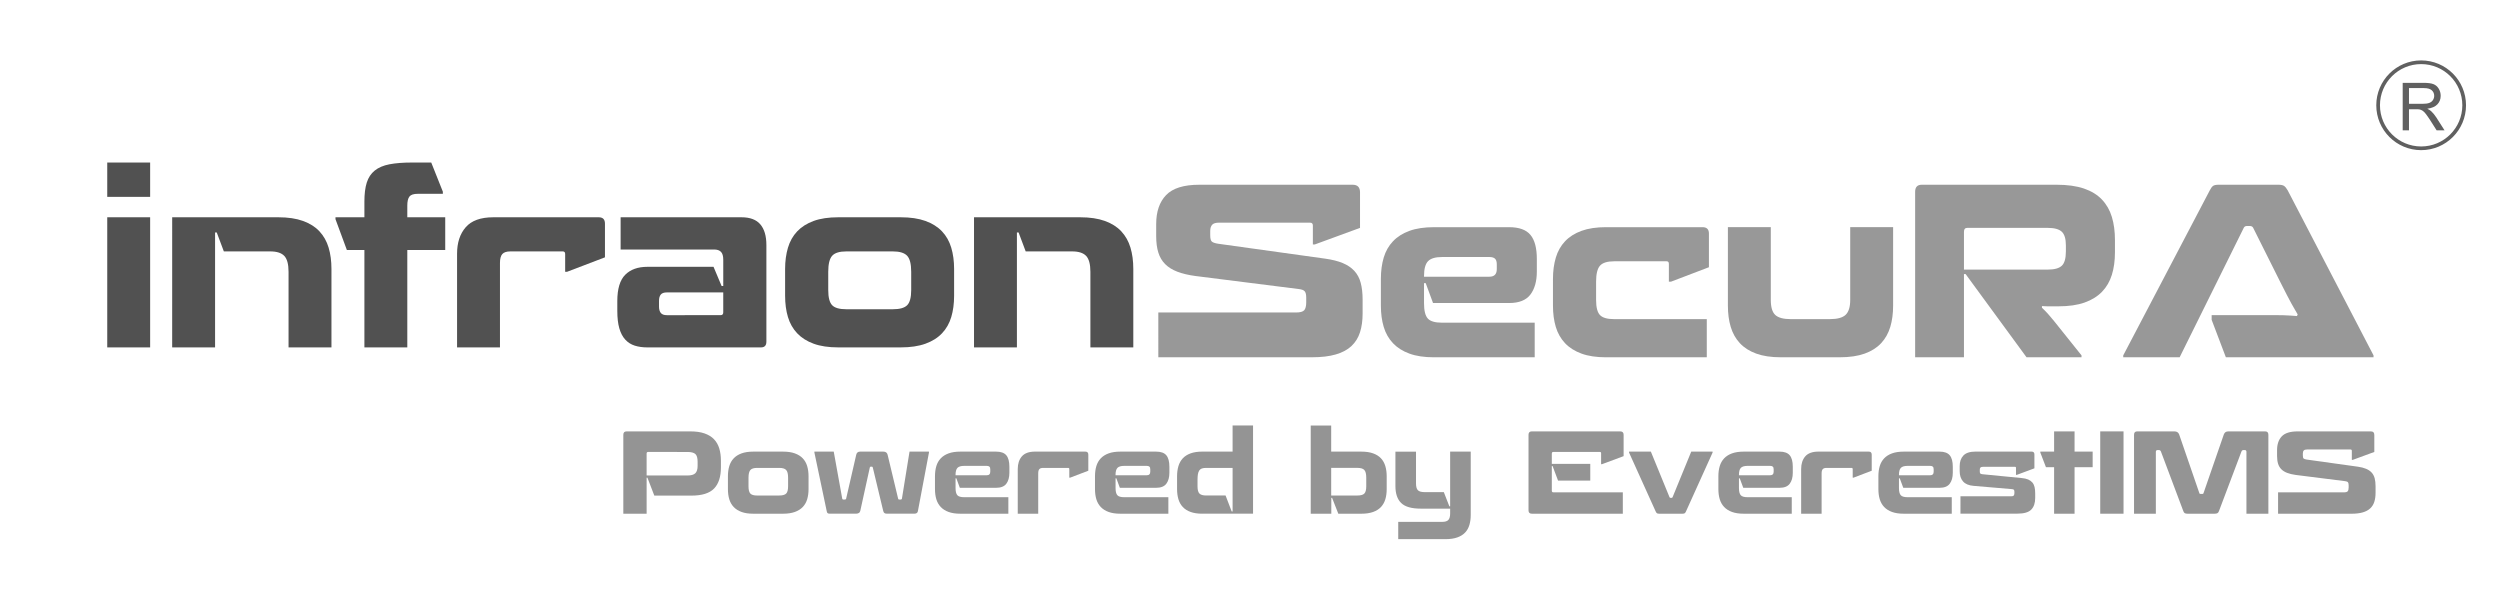 <?xml version="1.0" encoding="utf-8"?>
<!-- Generator: Adobe Illustrator 16.0.0, SVG Export Plug-In . SVG Version: 6.00 Build 0)  -->
<!DOCTYPE svg PUBLIC "-//W3C//DTD SVG 1.1//EN" "http://www.w3.org/Graphics/SVG/1.1/DTD/svg11.dtd">
<svg version="1.1" id="Layer_1" xmlns="http://www.w3.org/2000/svg" xmlns:xlink="http://www.w3.org/1999/xlink" x="0px" y="0px"
	 width="678px" height="163px" viewBox="0 0 678 163" enable-background="new 0 0 678 163" xml:space="preserve">
<path display="none" fill="#97A6BA" d="M116.914,473.307c2.18,7.144-49.745,33.047-49.745,33.047l3.261,5.951l-15.174,8.063
	l14.92-1.72l-0.505,2.628l-20.046,2.308l-2.291,1.257l-1.031-1.905l-4.016,1.709l-6.827-12.987l3.702-1.931l-1.144-2.111
	l22.991-11.659l3.31,5.739c0,0,50.351-23.924,54.118-35.432"/>
<path display="none" fill="#FFFFFF" d="M149.962,223.068C135.688,236.227,96.134,251.8,96.134,251.8l1.925,4.325l-15.782,6.811
	l15.01-0.494l-0.718,2.563L76.4,265.663l-2.386,1.063l-1.295-2.181l-4.541,2.013l-6.233-13.269l5.161-2.304l-0.967-2.199
	l23.867-9.741l1.969,4.168c0,0,29.636-9.487,57.694-29.063"/>
<g>
	<g>
		<g>
			<path fill="#515151" d="M29.083,53.396v-9.32h11.635v9.32H29.083z M29.083,94.215V58.926h11.635v35.289H29.083z"/>
			<path fill="#515151" d="M46.696,58.926h28.797c2.613,0,4.842,0.332,6.685,0.995c1.842,0.665,3.332,1.607,4.467,2.829
				c1.135,1.221,1.961,2.689,2.475,4.403c0.514,1.714,0.771,3.643,0.771,5.784v21.277H78.255V73.71c0-2.057-0.386-3.491-1.157-4.307
				c-0.771-0.813-2.036-1.222-3.792-1.222h-12.6l-1.928-5.143h-0.45v31.176H46.693L46.696,58.926L46.696,58.926z"/>
			<path fill="#515151" d="M120.745,67.796H110.46v26.419H98.825V67.796h-4.757l-3.085-8.356v-0.514h7.842v-4.242
				c0-2.1,0.214-3.825,0.644-5.174c0.428-1.351,1.146-2.433,2.152-3.248c1.006-0.813,2.335-1.382,3.985-1.703
				c1.648-0.32,3.696-0.481,6.139-0.481h5.207l3.149,7.907v0.578h-6.813c-1.115,0-1.864,0.248-2.25,0.74
				c-0.386,0.492-0.578,1.316-0.578,2.475v3.15h10.285V67.796L120.745,67.796z"/>
			<path fill="#515151" d="M153.785,73.71h-0.514v-4.821c0-0.471-0.216-0.707-0.645-0.707H138.42c-1.027,0-1.758,0.236-2.186,0.707
				c-0.429,0.473-0.644,1.287-0.644,2.442v22.884h-11.635V68.824c0-2.999,0.781-5.398,2.347-7.199c1.563-1.8,4.06-2.699,7.488-2.699
				h28.604c1.114,0,1.672,0.577,1.672,1.734v9.128L153.785,73.71z"/>
			<path fill="#515151" d="M168.312,67.667v-8.741h32.783c2.313,0,4.018,0.643,5.109,1.928c1.092,1.285,1.639,3.149,1.639,5.592
				v26.226c0,1.028-0.492,1.543-1.479,1.543h-30.79c-1.285,0-2.433-0.16-3.438-0.48c-1.009-0.32-1.864-0.865-2.571-1.64
				c-0.707-0.771-1.244-1.788-1.607-3.054s-0.546-2.839-0.546-4.727V81.68c0-3.343,0.717-5.731,2.153-7.168
				c1.435-1.436,3.438-2.152,6.01-2.152h17.936l2.188,5.207h0.449v-7.135c0-0.985-0.203-1.692-0.61-2.121
				c-0.407-0.428-1.019-0.644-1.832-0.644H168.312z M195.438,85.473c0.472,0,0.707-0.256,0.707-0.771v-5.399h-15.298
				c-0.771,0-1.318,0.193-1.641,0.58c-0.322,0.385-0.481,0.963-0.481,1.734v1.543c0,0.729,0.161,1.297,0.481,1.704
				c0.321,0.407,0.868,0.61,1.641,0.61L195.438,85.473L195.438,85.473z"/>
			<path fill="#515151" d="M258.753,80.202c0,2.144-0.258,4.071-0.771,5.784c-0.514,1.716-1.351,3.184-2.507,4.404
				c-1.157,1.221-2.657,2.164-4.499,2.826c-1.845,0.666-4.072,0.996-6.687,0.996h-16.97c-2.614,0-4.832-0.33-6.653-0.996
				c-1.821-0.662-3.311-1.605-4.468-2.826c-1.156-1.224-1.992-2.688-2.507-4.404c-0.514-1.711-0.771-3.643-0.771-5.784v-7.265
				c0-2.098,0.259-4.018,0.771-5.752c0.515-1.735,1.351-3.215,2.507-4.436c1.157-1.222,2.646-2.164,4.468-2.829
				c1.821-0.663,4.039-0.995,6.653-0.995h16.97c2.613,0,4.842,0.332,6.687,0.995c1.842,0.665,3.342,1.607,4.499,2.829
				c1.156,1.221,1.993,2.7,2.507,4.436c0.516,1.734,0.771,3.654,0.771,5.752V80.202L258.753,80.202z M242.168,83.866
				c1.843,0,3.127-0.364,3.856-1.093c0.729-0.729,1.093-2.102,1.093-4.114v-4.95c0-2.142-0.375-3.6-1.125-4.371
				s-2.023-1.156-3.824-1.156h-12.663c-1.844,0-3.117,0.396-3.824,1.188s-1.062,2.24-1.062,4.339v4.95
				c0,2.015,0.354,3.386,1.062,4.114c0.707,0.729,1.98,1.093,3.824,1.093H242.168z"/>
			<path fill="#515151" d="M264.152,58.926h28.797c2.614,0,4.844,0.332,6.688,0.995c1.842,0.665,3.33,1.607,4.468,2.829
				c1.135,1.221,1.96,2.689,2.475,4.403c0.515,1.714,0.771,3.643,0.771,5.784v21.277h-11.636V73.71c0-2.057-0.387-3.491-1.156-4.307
				c-0.771-0.813-2.036-1.222-3.793-1.222h-12.6l-1.929-5.143h-0.45v31.176h-11.635V58.926L264.152,58.926z"/>
		</g>
		<g>
			<path fill="#989898" d="M356.563,66.301h-0.514v-5.144c0-0.515-0.259-0.771-0.771-0.771h-24.684c-0.9,0-1.521,0.192-1.864,0.578
				c-0.344,0.387-0.516,0.943-0.516,1.672v1.156c0,0.9,0.149,1.479,0.45,1.735c0.3,0.257,0.878,0.45,1.734,0.579l29.055,4.049
				c1.843,0.257,3.406,0.654,4.691,1.188c1.287,0.535,2.336,1.242,3.148,2.121s1.395,1.959,1.732,3.245
				c0.343,1.286,0.517,2.808,0.517,4.564v3.729c0,1.93-0.233,3.632-0.707,5.109c-0.474,1.479-1.242,2.723-2.313,3.729
				c-1.071,1.009-2.485,1.771-4.244,2.281c-1.756,0.517-3.92,0.771-6.49,0.771h-41.651V84.747h37.346
				c1.113,0,1.854-0.203,2.219-0.61c0.361-0.408,0.546-1.125,0.546-2.153v-1.286c0-0.813-0.14-1.383-0.417-1.703
				c-0.275-0.322-0.824-0.523-1.641-0.611l-28.025-3.535c-1.886-0.256-3.503-0.643-4.853-1.156
				c-1.351-0.514-2.454-1.199-3.313-2.057c-0.855-0.856-1.479-1.906-1.862-3.149c-0.388-1.243-0.578-2.722-0.578-4.437v-3.277
				c0-3.385,0.897-6.01,2.698-7.875c1.801-1.863,4.8-2.795,9-2.795h41.592c1.325,0,1.99,0.686,1.99,2.057v9.643L356.563,66.301z"/>
			<path fill="#989898" d="M386.646,76.777h-0.451v5.464c0,2.015,0.344,3.396,1.029,4.146c0.685,0.75,1.971,1.125,3.854,1.125
				h25.134v9.385h-27.315c-2.614,0-4.832-0.328-6.653-0.994c-1.821-0.663-3.312-1.605-4.468-2.827
				c-1.156-1.224-1.992-2.688-2.508-4.403c-0.516-1.713-0.771-3.643-0.771-5.785v-7.264c0-2.143,0.258-4.07,0.771-5.785
				c0.516-1.713,1.352-3.182,2.508-4.402c1.156-1.223,2.646-2.164,4.468-2.83c1.821-0.664,4.039-0.996,6.653-0.996h20.377
				c2.697,0,4.628,0.697,5.784,2.09c1.154,1.393,1.733,3.566,1.733,6.523v3.407c0,2.615-0.579,4.692-1.733,6.235
				c-1.156,1.542-3.087,2.313-5.784,2.313h-20.635L386.646,76.777z M386.195,75.042h17.742c1.326,0,1.991-0.685,1.991-2.057v-1.286
				c0-0.729-0.159-1.243-0.48-1.543c-0.32-0.299-0.824-0.45-1.511-0.45h-12.854c-1.801,0-3.063,0.375-3.793,1.125
				s-1.094,2.089-1.094,4.019L386.195,75.042L386.195,75.042z"/>
			<path fill="#989898" d="M453.175,76.391h-0.577V71.57c0-0.472-0.191-0.707-0.579-0.707h-14.271c-1.845,0-3.118,0.396-3.825,1.188
				s-1.062,2.24-1.062,4.34v4.949c0,2.016,0.354,3.387,1.062,4.114s1.98,1.093,3.825,1.093h25.133v10.35h-27.316
				c-2.613,0-4.831-0.33-6.652-0.996c-1.821-0.664-3.313-1.604-4.468-2.826c-1.156-1.225-1.992-2.688-2.509-4.403
				c-0.515-1.713-0.771-3.644-0.771-5.784V75.62c0-2.099,0.258-4.019,0.771-5.753c0.517-1.734,1.354-3.214,2.509-4.436
				c1.155-1.222,2.646-2.164,4.468-2.828s4.039-0.996,6.653-0.996h26.16c1.155,0,1.734,0.578,1.734,1.734v9.129L453.175,76.391z"/>
			<path fill="#989898" d="M468.604,61.607h11.636v19.734c0,1.972,0.405,3.332,1.222,4.082c0.813,0.75,2.207,1.125,4.18,1.125
				h10.604c2.059,0,3.492-0.396,4.309-1.188c0.813-0.791,1.223-2.131,1.223-4.019V61.607h11.635v21.275
				c0,2.146-0.257,4.072-0.771,5.785c-0.516,1.715-1.341,3.183-2.477,4.403c-1.136,1.222-2.625,2.164-4.467,2.828
				c-1.846,0.664-4.095,0.996-6.75,0.996h-16.007c-2.614,0-4.832-0.332-6.652-0.996c-1.821-0.664-3.301-1.606-4.438-2.828
				c-1.137-1.223-1.961-2.688-2.476-4.403c-0.517-1.713-0.771-3.644-0.771-5.785L468.604,61.607L468.604,61.607z"/>
			<path fill="#989898" d="M532.625,74.334v22.563h-13.241V52.029c0-1.286,0.603-1.928,1.801-1.928h36.574
				c2.914,0,5.379,0.344,7.396,1.027c2.014,0.686,3.643,1.684,4.885,2.989c1.242,1.308,2.145,2.882,2.7,4.726
				c0.557,1.842,0.835,3.92,0.835,6.234v3.343c0,2.272-0.277,4.308-0.835,6.106c-0.56,1.8-1.445,3.333-2.668,4.596
				c-1.224,1.266-2.797,2.24-4.727,2.926c-1.931,0.687-4.285,1.027-7.068,1.027h-1.354c-0.644,0-1.211,0-1.702,0
				c-0.493,0-0.978-0.021-1.444-0.064v0.45c0.558,0.516,1.112,1.083,1.671,1.704c0.558,0.622,1.094,1.253,1.605,1.896l7.456,9.318
				v0.516h-14.912l-16.521-22.563L532.625,74.334L532.625,74.334z M533.525,61.801c-0.604,0-0.899,0.363-0.899,1.092v10.221h22.756
				c1.757,0,3.011-0.342,3.761-1.028c0.749-0.685,1.125-1.993,1.125-3.921v-1.607c0-1.799-0.376-3.041-1.125-3.728
				c-0.75-0.685-2.004-1.028-3.761-1.028L533.525,61.801L533.525,61.801z"/>
			<path fill="#989898" d="M591.12,96.896h-15.299V96.38l23.462-44.738c0.299-0.6,0.601-1.006,0.898-1.222
				c0.301-0.214,0.813-0.321,1.542-0.321h16.137c0.729,0,1.253,0.107,1.572,0.321c0.321,0.216,0.652,0.622,0.997,1.222
				l23.271,44.738v0.517h-40.047l-3.855-10.155v-1.285h13.111c1.371,0,2.563,0,3.567,0c1.006,0,1.896,0.012,2.666,0.03
				c0.771,0.021,1.457,0.056,2.06,0.098c0.602,0.043,1.179,0.086,1.734,0.129l0.19-0.449c-0.258-0.472-0.522-0.933-0.805-1.383
				c-0.277-0.449-0.589-0.997-0.934-1.639c-0.345-0.644-0.75-1.414-1.224-2.313c-0.472-0.9-1.05-2.035-1.733-3.408l-7.394-14.783
				c-0.172-0.299-0.473-0.45-0.898-0.45h-0.771c-0.386,0-0.665,0.151-0.836,0.45L591.12,96.896z"/>
		</g>
		<g>
			<path fill="#949494" d="M175.577,129.535h-0.212v9.784h-6.32v-21.405c0-0.615,0.297-0.921,0.891-0.921h17.297
				c1.512,0,2.794,0.184,3.848,0.554c1.053,0.367,1.906,0.893,2.561,1.576c0.654,0.685,1.129,1.519,1.426,2.499
				c0.297,0.981,0.445,2.085,0.445,3.311v1.807c0,2.556-0.618,4.473-1.856,5.75c-1.236,1.278-3.274,1.916-6.118,1.916h-10.089
				L175.577,129.535z M175.759,122.572c-0.265,0-0.396,0.143-0.396,0.429v5.953h11.068c1.024,0,1.737-0.204,2.146-0.615
				c0.409-0.407,0.615-1.072,0.615-1.991v-1.105c0-1.041-0.206-1.749-0.615-2.117c-0.409-0.368-1.122-0.552-2.146-0.552
				L175.759,122.572L175.759,122.572z"/>
			<path fill="#949494" d="M219.277,132.632c0,1.025-0.123,1.942-0.368,2.762c-0.247,0.82-0.644,1.519-1.197,2.101
				c-0.553,0.582-1.268,1.031-2.147,1.347c-0.88,0.316-1.941,0.478-3.188,0.478h-8.097c-1.249,0-2.305-0.16-3.172-0.478
				c-0.871-0.315-1.581-0.765-2.133-1.347s-0.949-1.28-1.196-2.101c-0.247-0.817-0.368-1.736-0.368-2.762v-3.466
				c0-1.001,0.121-1.916,0.368-2.745c0.247-0.828,0.644-1.533,1.196-2.116c0.552-0.584,1.262-1.032,2.133-1.348
				c0.869-0.317,1.925-0.478,3.172-0.478h8.097c1.247,0,2.309,0.159,3.188,0.478c0.88,0.315,1.594,0.765,2.147,1.348
				c0.553,0.581,0.95,1.288,1.197,2.116c0.246,0.829,0.368,1.744,0.368,2.745V132.632z M211.365,134.38
				c0.88,0,1.491-0.173,1.841-0.523c0.346-0.346,0.523-1.001,0.523-1.963v-2.358c0-1.024-0.18-1.719-0.536-2.087
				c-0.357-0.367-0.967-0.552-1.825-0.552h-6.042c-0.879,0-1.486,0.191-1.824,0.571c-0.339,0.381-0.507,1.07-0.507,2.073v2.357
				c0,0.961,0.168,1.619,0.507,1.962c0.338,0.349,0.945,0.526,1.824,0.526h6.04L211.365,134.38L211.365,134.38z"/>
			<path fill="#949494" d="M233.261,122.479h6.319c0.614,0,0.989,0.276,1.135,0.828l2.852,11.899
				c0.022,0.185,0.143,0.276,0.368,0.276h0.277c0.224,0,0.356-0.092,0.396-0.276l2.056-12.728h5.273v0.247l-3.004,15.914
				c-0.083,0.451-0.411,0.676-0.981,0.676h-7.42c-0.307,0-0.536-0.063-0.691-0.184c-0.155-0.123-0.259-0.329-0.322-0.616
				l-2.82-11.747c-0.042-0.144-0.134-0.215-0.276-0.215h-0.248c-0.144,0-0.236,0.071-0.276,0.215l-2.577,11.747
				c-0.063,0.287-0.202,0.489-0.414,0.616c-0.214,0.12-0.467,0.184-0.753,0.184h-7.086c-0.327,0-0.541-0.058-0.644-0.169
				c-0.104-0.113-0.173-0.28-0.213-0.507l-3.344-15.914v-0.247h5.246l2.3,12.728c0.022,0.185,0.144,0.276,0.369,0.276h0.276
				c0.264,0,0.408-0.103,0.431-0.307l2.728-11.869C232.341,122.756,232.688,122.479,233.261,122.479z"/>
			<path fill="#949494" d="M259.359,129.719h-0.214v2.607c0,0.96,0.163,1.62,0.491,1.979c0.327,0.36,0.938,0.536,1.841,0.536h11.989
				v4.478h-13.031c-1.25,0-2.306-0.16-3.174-0.478c-0.869-0.316-1.577-0.766-2.13-1.346c-0.552-0.583-0.949-1.282-1.197-2.102
				c-0.246-0.817-0.368-1.737-0.368-2.762v-3.464c0-1.023,0.122-1.94,0.368-2.762c0.248-0.817,0.645-1.52,1.197-2.101
				c0.554-0.583,1.261-1.03,2.13-1.349c0.869-0.317,1.927-0.477,3.174-0.477h9.72c1.288,0,2.209,0.334,2.761,0.995
				c0.553,0.663,0.829,1.705,0.829,3.114v1.624c0,1.249-0.276,2.239-0.829,2.975c-0.552,0.739-1.474,1.106-2.761,1.106h-9.844
				L259.359,129.719z M259.145,128.891h8.464c0.634,0,0.952-0.327,0.952-0.981v-0.613c0-0.348-0.077-0.595-0.231-0.738
				c-0.154-0.142-0.393-0.213-0.721-0.213h-6.133c-0.857,0-1.461,0.181-1.81,0.536c-0.345,0.357-0.521,0.996-0.521,1.916V128.891
				L259.145,128.891z"/>
			<path fill="#949494" d="M290.239,129.535h-0.246v-2.303c0-0.224-0.104-0.336-0.304-0.336h-6.778c-0.488,0-0.84,0.112-1.042,0.336
				c-0.206,0.227-0.305,0.616-0.305,1.166v10.918h-5.55v-12.115c0-1.433,0.374-2.578,1.119-3.438
				c0.747-0.858,1.937-1.288,3.572-1.288h13.647c0.532,0,0.799,0.275,0.799,0.829v4.355L290.239,129.535z"/>
			<path fill="#949494" d="M302.752,129.719h-0.213v2.607c0,0.96,0.162,1.62,0.489,1.979c0.328,0.36,0.94,0.536,1.841,0.536h11.99
				v4.478h-13.031c-1.249,0-2.305-0.16-3.173-0.478c-0.87-0.316-1.579-0.766-2.13-1.346c-0.552-0.583-0.949-1.282-1.197-2.102
				c-0.245-0.817-0.368-1.737-0.368-2.762v-3.464c0-1.023,0.123-1.94,0.368-2.762c0.248-0.817,0.645-1.52,1.197-2.101
				c0.551-0.583,1.26-1.03,2.13-1.349c0.868-0.317,1.927-0.477,3.173-0.477h9.721c1.29,0,2.209,0.334,2.76,0.995
				c0.553,0.663,0.829,1.705,0.829,3.114v1.624c0,1.249-0.276,2.239-0.829,2.975c-0.553,0.739-1.473,1.106-2.76,1.106h-9.844
				L302.752,129.719z M302.537,128.891h8.465c0.633,0,0.95-0.327,0.95-0.981v-0.613c0-0.348-0.076-0.595-0.23-0.738
				c-0.155-0.142-0.394-0.213-0.719-0.213h-6.137c-0.857,0-1.461,0.181-1.807,0.536c-0.348,0.357-0.524,0.996-0.524,1.916
				L302.537,128.891L302.537,128.891z"/>
			<path fill="#949494" d="M326.058,139.316c-1.247,0-2.303-0.16-3.171-0.477c-0.87-0.318-1.575-0.766-2.119-1.349
				c-0.539-0.581-0.934-1.281-1.181-2.1c-0.243-0.817-0.367-1.736-0.367-2.762v-3.466c0-1.001,0.124-1.916,0.367-2.745
				c0.249-0.828,0.642-1.531,1.181-2.119c0.542-0.58,1.249-1.029,2.119-1.345c0.869-0.317,1.928-0.479,3.171-0.479h8.22v-7.083
				h5.549v23.92h-13.769V139.316L326.058,139.316z M332.377,134.38l1.656,4.323h0.248v-11.807h-7.177
				c-0.471,0-0.853,0.052-1.152,0.156c-0.298,0.103-0.529,0.281-0.707,0.535c-0.173,0.254-0.298,0.588-0.368,0.997
				c-0.069,0.406-0.109,0.919-0.109,1.53v1.778c0,0.962,0.173,1.617,0.524,1.963c0.347,0.348,0.951,0.523,1.81,0.523H332.377z"/>
			<path fill="#949494" d="M355.468,115.396h5.55v7.085h8.189c1.249,0,2.309,0.158,3.188,0.476c0.88,0.316,1.59,0.766,2.133,1.35
				c0.538,0.581,0.934,1.287,1.178,2.115c0.247,0.83,0.367,1.743,0.367,2.747v3.465c0,1.026-0.12,1.94-0.367,2.762
				c-0.247,0.818-0.64,1.518-1.178,2.101c-0.543,0.58-1.256,1.029-2.133,1.349c-0.879,0.314-1.938,0.477-3.188,0.477h-6.257
				l-1.686-4.294h-0.214v4.294h-5.583V115.396L355.468,115.396z M361.018,126.896v7.483h7.143c0.882,0,1.491-0.173,1.842-0.525
				c0.347-0.344,0.523-1.001,0.523-1.963v-2.358c0-1.002-0.173-1.693-0.523-2.072c-0.348-0.38-0.96-0.57-1.842-0.57h-7.143V126.896z
				"/>
			<path fill="#949494" d="M393.065,137.322h0.213v-14.843h5.583v17.174c0,0.981-0.115,1.878-0.352,2.684
				c-0.234,0.807-0.615,1.497-1.149,2.07c-0.53,0.572-1.239,1.018-2.118,1.335c-0.882,0.317-1.964,0.479-3.252,0.479h-12.789v-4.691
				h11.933c0.798,0,1.351-0.178,1.668-0.533c0.316-0.357,0.477-0.928,0.477-1.706v-1.346h-7.942c-2.516,0-4.294-0.508-5.335-1.523
				c-1.042-1.012-1.565-2.548-1.565-4.615v-9.322h5.584v8.587c0,0.92,0.171,1.549,0.521,1.889c0.349,0.339,0.961,0.505,1.841,0.505
				h5.181L393.065,137.322z"/>
			<path fill="#949494" d="M421.063,126.405h-0.212v6.684c0,0.288,0.143,0.431,0.431,0.431h18.827v5.797h-24.687
				c-0.592,0-0.891-0.304-0.891-0.919v-20.485c0-0.613,0.298-0.921,0.891-0.921h23.98c0.617,0,0.922,0.308,0.922,0.921v5.795
				l-5.858,2.178h-0.247v-2.977c0-0.223-0.104-0.339-0.306-0.339h-12.665c-0.161,0-0.271,0.049-0.322,0.14
				c-0.051,0.093-0.074,0.19-0.074,0.292v2.793h10.428v4.541h-8.739L421.063,126.405z"/>
			<path fill="#949494" d="M452.773,134.84c0.064,0.119,0.162,0.184,0.306,0.184h0.247c0.12,0,0.212-0.064,0.276-0.184l5.061-12.358
				h5.795v0.246l-7.235,16.008c-0.104,0.225-0.214,0.379-0.339,0.46c-0.123,0.08-0.305,0.121-0.553,0.121h-6.378
				c-0.264,0-0.46-0.041-0.581-0.121c-0.122-0.081-0.236-0.235-0.339-0.46l-7.236-16.008v-0.246h5.918L452.773,134.84z"/>
			<path fill="#949494" d="M471.817,129.719h-0.213v2.607c0,0.96,0.162,1.62,0.489,1.979c0.328,0.36,0.939,0.536,1.842,0.536h11.99
				v4.478h-13.032c-1.248,0-2.304-0.16-3.172-0.478c-0.871-0.316-1.579-0.766-2.131-1.346c-0.553-0.583-0.95-1.282-1.195-2.102
				c-0.248-0.817-0.371-1.737-0.371-2.762v-3.464c0-1.023,0.123-1.94,0.371-2.762c0.245-0.817,0.643-1.52,1.195-2.101
				c0.553-0.583,1.26-1.03,2.131-1.349c0.869-0.317,1.927-0.477,3.172-0.477h9.722c1.29,0,2.21,0.334,2.761,0.995
				c0.553,0.663,0.828,1.705,0.828,3.114v1.624c0,1.249-0.275,2.239-0.828,2.975c-0.553,0.739-1.473,1.106-2.761,1.106h-9.843
				L471.817,129.719z M471.603,128.891h8.465c0.632,0,0.948-0.327,0.948-0.981v-0.613c0-0.348-0.075-0.595-0.229-0.738
				c-0.154-0.142-0.393-0.213-0.719-0.213h-6.136c-0.859,0-1.462,0.181-1.809,0.536c-0.346,0.357-0.522,0.996-0.522,1.916
				L471.603,128.891L471.603,128.891z"/>
			<path fill="#949494" d="M502.699,129.535h-0.247v-2.303c0-0.224-0.103-0.336-0.305-0.336h-6.777c-0.49,0-0.841,0.112-1.042,0.336
				c-0.207,0.227-0.306,0.616-0.306,1.166v10.918h-5.549v-12.115c0-1.433,0.373-2.578,1.118-3.438
				c0.747-0.858,1.939-1.288,3.575-1.288h13.647c0.53,0,0.799,0.275,0.799,0.829v4.355L502.699,129.535z"/>
			<path fill="#949494" d="M515.211,129.719h-0.213v2.607c0,0.96,0.161,1.62,0.489,1.979c0.328,0.36,0.938,0.536,1.842,0.536h11.989
				v4.478h-13.032c-1.247,0-2.304-0.16-3.172-0.478c-0.87-0.316-1.578-0.766-2.131-1.346c-0.551-0.583-0.95-1.282-1.196-2.102
				c-0.246-0.817-0.368-1.737-0.368-2.762v-3.464c0-1.023,0.122-1.94,0.368-2.762c0.246-0.817,0.646-1.52,1.196-2.101
				c0.553-0.583,1.261-1.03,2.131-1.349c0.869-0.317,1.928-0.477,3.172-0.477h9.722c1.289,0,2.211,0.334,2.76,0.995
				c0.554,0.663,0.83,1.705,0.83,3.114v1.624c0,1.249-0.277,2.239-0.83,2.975c-0.551,0.739-1.473,1.106-2.76,1.106h-9.842
				L515.211,129.719z M514.996,128.891h8.465c0.634,0,0.949-0.327,0.949-0.981v-0.613c0-0.348-0.074-0.595-0.229-0.738
				c-0.154-0.142-0.393-0.213-0.72-0.213h-6.136c-0.858,0-1.462,0.181-1.807,0.536c-0.346,0.357-0.523,0.996-0.523,1.916
				L514.996,128.891L514.996,128.891z"/>
			<path fill="#949494" d="M531.679,134.596h13.77c0.326,0,0.552-0.068,0.673-0.201s0.184-0.353,0.184-0.661v-0.37
				c0-0.223-0.041-0.39-0.121-0.505c-0.081-0.113-0.247-0.18-0.489-0.202l-10.459-0.891c-1.289-0.104-2.238-0.5-2.852-1.198
				c-0.615-0.694-0.919-1.623-0.919-2.79v-1.349c0-1.226,0.338-2.192,1.012-2.897c0.675-0.707,1.778-1.059,3.31-1.059h15.179
				c0.512,0,0.766,0.254,0.766,0.767v3.77l-4.782,1.779h-0.214v-1.936c0-0.161-0.069-0.247-0.215-0.247h-8.77
				c-0.306,0-0.525,0.063-0.646,0.184c-0.122,0.124-0.184,0.33-0.184,0.617v0.461c0,0.288,0.045,0.472,0.138,0.552
				c0.092,0.082,0.26,0.143,0.506,0.184l10.701,1.044c0.714,0.062,1.307,0.193,1.779,0.396c0.473,0.206,0.845,0.478,1.133,0.812
				c0.289,0.341,0.484,0.755,0.6,1.244c0.113,0.489,0.167,1.065,0.167,1.715v1.256c0,1.348-0.351,2.394-1.059,3.125
				c-0.708,0.737-1.957,1.105-3.757,1.105h-15.453L531.679,134.596L531.679,134.596z"/>
			<path fill="#949494" d="M567.528,126.713h-4.906v12.604h-5.549v-12.604h-2.209l-1.532-3.988v-0.247h3.741v-5.489h5.549v5.489
				h4.906V126.713z"/>
			<path fill="#949494" d="M569.583,139.316v-22.325h6.319v22.325H569.583z"/>
			<path fill="#949494" d="M609.235,139.316v-16.774c0-0.326-0.155-0.487-0.46-0.487h-0.341c-0.265,0-0.449,0.132-0.552,0.396
				l-6.102,16.162c-0.104,0.287-0.247,0.478-0.432,0.57c-0.184,0.091-0.438,0.139-0.766,0.139h-7.27
				c-0.346,0-0.609-0.048-0.782-0.139c-0.173-0.093-0.311-0.283-0.413-0.57l-6.072-16.162c-0.104-0.265-0.297-0.396-0.583-0.396
				h-0.306c-0.327,0-0.488,0.161-0.488,0.487v16.774h-5.918v-21.404c0-0.616,0.287-0.921,0.858-0.921h10.09
				c0.654,0,1.082,0.277,1.29,0.83l5.488,15.946c0.023,0.122,0.122,0.184,0.308,0.184h0.551c0.123,0,0.207-0.062,0.25-0.184
				l5.517-15.946c0.105-0.266,0.251-0.476,0.444-0.617c0.197-0.143,0.467-0.213,0.812-0.213h9.968c0.571,0,0.858,0.306,0.858,0.921
				v21.404H609.235L609.235,139.316z"/>
			<path fill="#949494" d="M638.063,124.719h-0.248v-2.453c0-0.246-0.12-0.367-0.367-0.367h-11.776
				c-0.432,0-0.725,0.091-0.892,0.275c-0.163,0.184-0.248,0.449-0.248,0.798v0.554c0,0.432,0.071,0.708,0.215,0.829
				s0.42,0.213,0.828,0.276l13.861,1.932c0.879,0.124,1.624,0.313,2.239,0.572c0.613,0.254,1.115,0.594,1.502,1.012
				c0.388,0.42,0.662,0.935,0.829,1.549c0.162,0.613,0.245,1.34,0.245,2.178v1.777c0,0.922-0.114,1.733-0.338,2.438
				c-0.225,0.708-0.594,1.301-1.106,1.779c-0.511,0.479-1.186,0.845-2.024,1.09c-0.839,0.243-1.871,0.367-3.097,0.367h-19.873
				v-5.797h17.818c0.53,0,0.887-0.096,1.059-0.291c0.174-0.197,0.261-0.537,0.261-1.027v-0.615c0-0.388-0.069-0.662-0.202-0.813
				c-0.132-0.156-0.392-0.251-0.783-0.294l-13.371-1.684c-0.897-0.123-1.669-0.307-2.313-0.555
				c-0.645-0.246-1.169-0.571-1.577-0.982c-0.41-0.408-0.707-0.908-0.89-1.499c-0.183-0.592-0.275-1.302-0.275-2.118v-1.566
				c0-1.616,0.431-2.866,1.287-3.757c0.858-0.892,2.291-1.335,4.293-1.335h19.842c0.634,0,0.951,0.327,0.951,0.979v4.599
				L638.063,124.719z"/>
		</g>
	</g>
</g>
<g>
	<circle fill="none" stroke="#606060" stroke-miterlimit="10" cx="656.615" cy="28.552" r="11.669"/>
	<g>
		<path fill="#606060" d="M651.611,35.352V22.468h5.713c1.146,0,2.021,0.116,2.619,0.347c0.598,0.231,1.073,0.64,1.434,1.226
			c0.357,0.586,0.535,1.233,0.535,1.942c0,0.914-0.296,1.685-0.888,2.312c-0.594,0.627-1.508,1.025-2.742,1.195
			c0.451,0.217,0.794,0.431,1.028,0.642c0.496,0.457,0.97,1.028,1.413,1.714l2.24,3.507h-2.146l-1.705-2.681
			c-0.498-0.773-0.908-1.365-1.229-1.775s-0.608-0.697-0.866-0.861c-0.254-0.164-0.515-0.278-0.775-0.343
			c-0.192-0.041-0.51-0.063-0.948-0.063h-1.979v5.722H651.611L651.611,35.352z M653.316,28.155h3.664
			c0.778,0,1.39-0.081,1.827-0.242c0.438-0.161,0.772-0.419,1.002-0.773c0.23-0.354,0.345-0.74,0.345-1.156
			c0-0.609-0.224-1.11-0.663-1.503c-0.442-0.393-1.144-0.589-2.099-0.589h-4.076V28.155L653.316,28.155z"/>
	</g>
</g>
<rect x="656.615" y="217.883" fill="#202020" stroke="#FFFFFF" stroke-miterlimit="10" width="0" height="2"/>
</svg>
